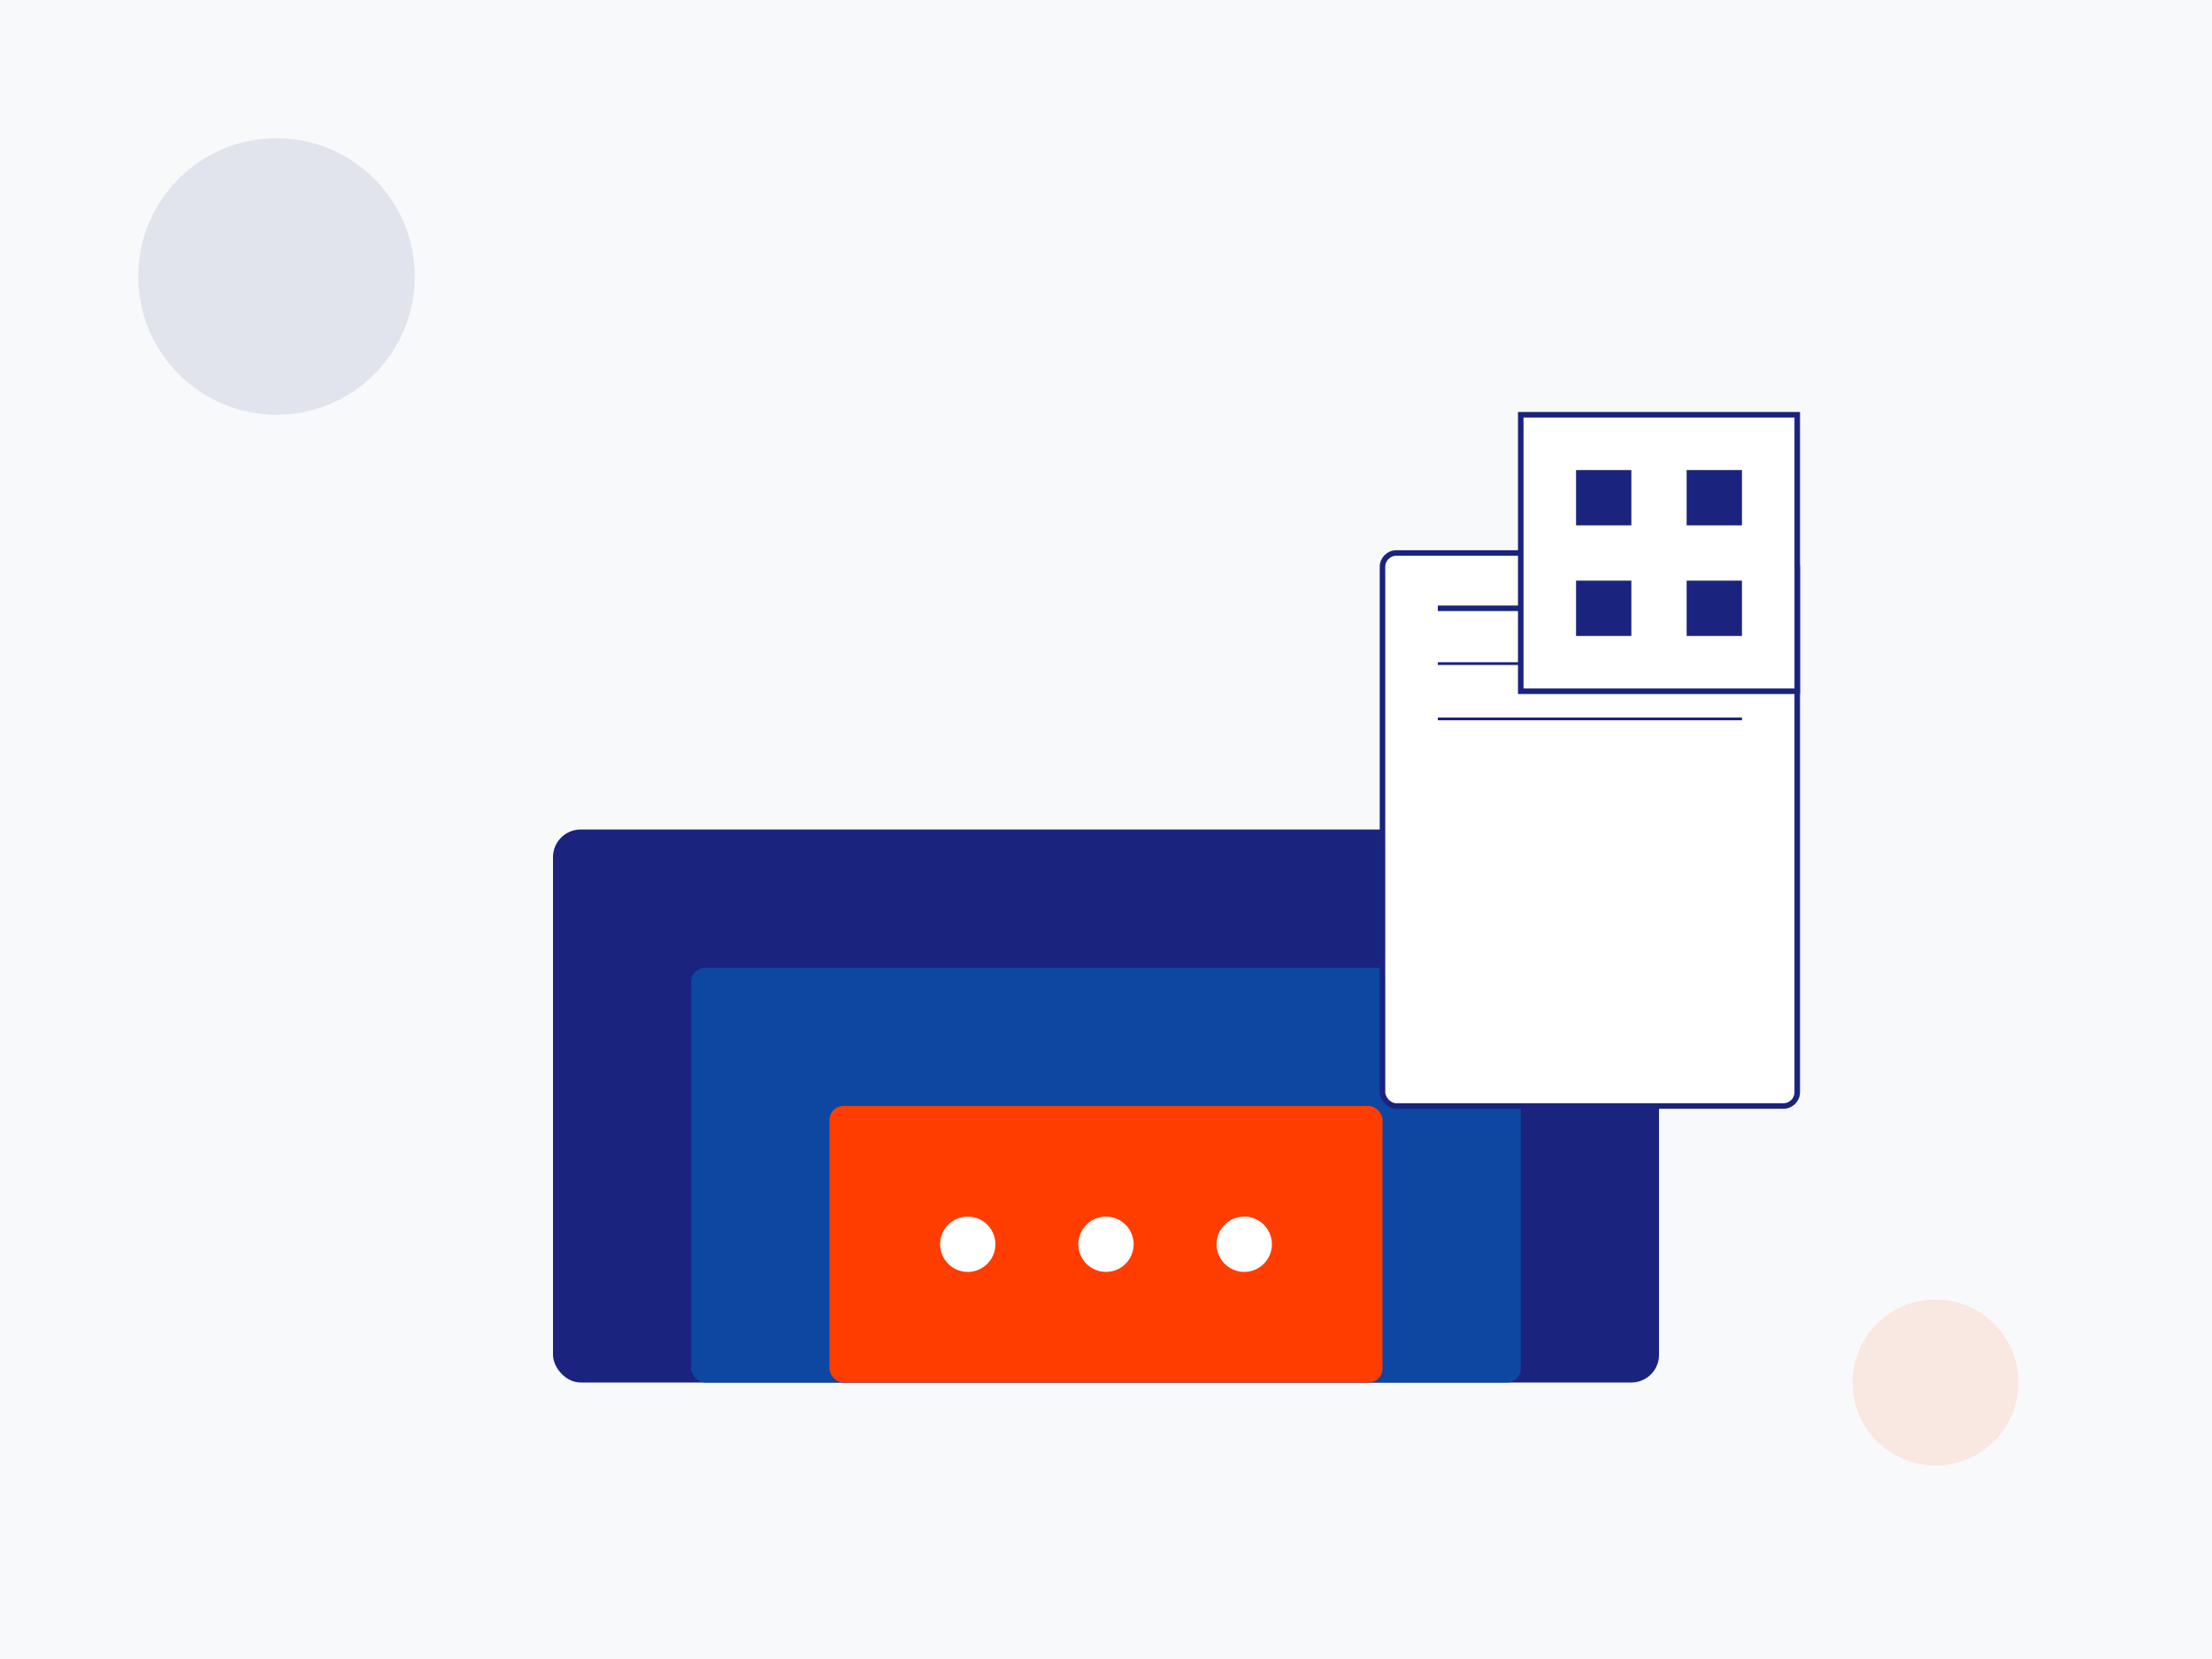 <?xml version="1.0" encoding="UTF-8"?>
<svg width="800" height="600" viewBox="0 0 800 600" xmlns="http://www.w3.org/2000/svg">
    <!-- Background -->
    <rect width="800" height="600" fill="#f8f9fa"/>
    
    <!-- Machine Base -->
    <rect x="200" y="300" width="400" height="200" fill="#1a237e" rx="10"/>
    <rect x="250" y="350" width="300" height="150" fill="#0d47a1" rx="5"/>
    
    <!-- Control Panel -->
    <rect x="300" y="400" width="200" height="100" fill="#ff3d00" rx="5"/>
    <circle cx="350" cy="450" r="10" fill="white"/>
    <circle cx="400" cy="450" r="10" fill="white"/>
    <circle cx="450" cy="450" r="10" fill="white"/>
    
    <!-- Documentation -->
    <rect x="500" y="200" width="150" height="200" fill="white" rx="5" stroke="#1a237e" stroke-width="2"/>
    <line x1="520" y1="220" x2="630" y2="220" stroke="#1a237e" stroke-width="2"/>
    <line x1="520" y1="240" x2="630" y2="240" stroke="#1a237e" stroke-width="1"/>
    <line x1="520" y1="260" x2="630" y2="260" stroke="#1a237e" stroke-width="1"/>
    
    <!-- QR Code -->
    <rect x="550" y="150" width="100" height="100" fill="white" stroke="#1a237e" stroke-width="2"/>
    <rect x="570" y="170" width="20" height="20" fill="#1a237e"/>
    <rect x="610" y="170" width="20" height="20" fill="#1a237e"/>
    <rect x="570" y="210" width="20" height="20" fill="#1a237e"/>
    <rect x="610" y="210" width="20" height="20" fill="#1a237e"/>
    
    <!-- Decorative Elements -->
    <circle cx="100" cy="100" r="50" fill="#1a237e" opacity="0.1"/>
    <circle cx="700" cy="500" r="30" fill="#ff3d00" opacity="0.1"/>
</svg> 